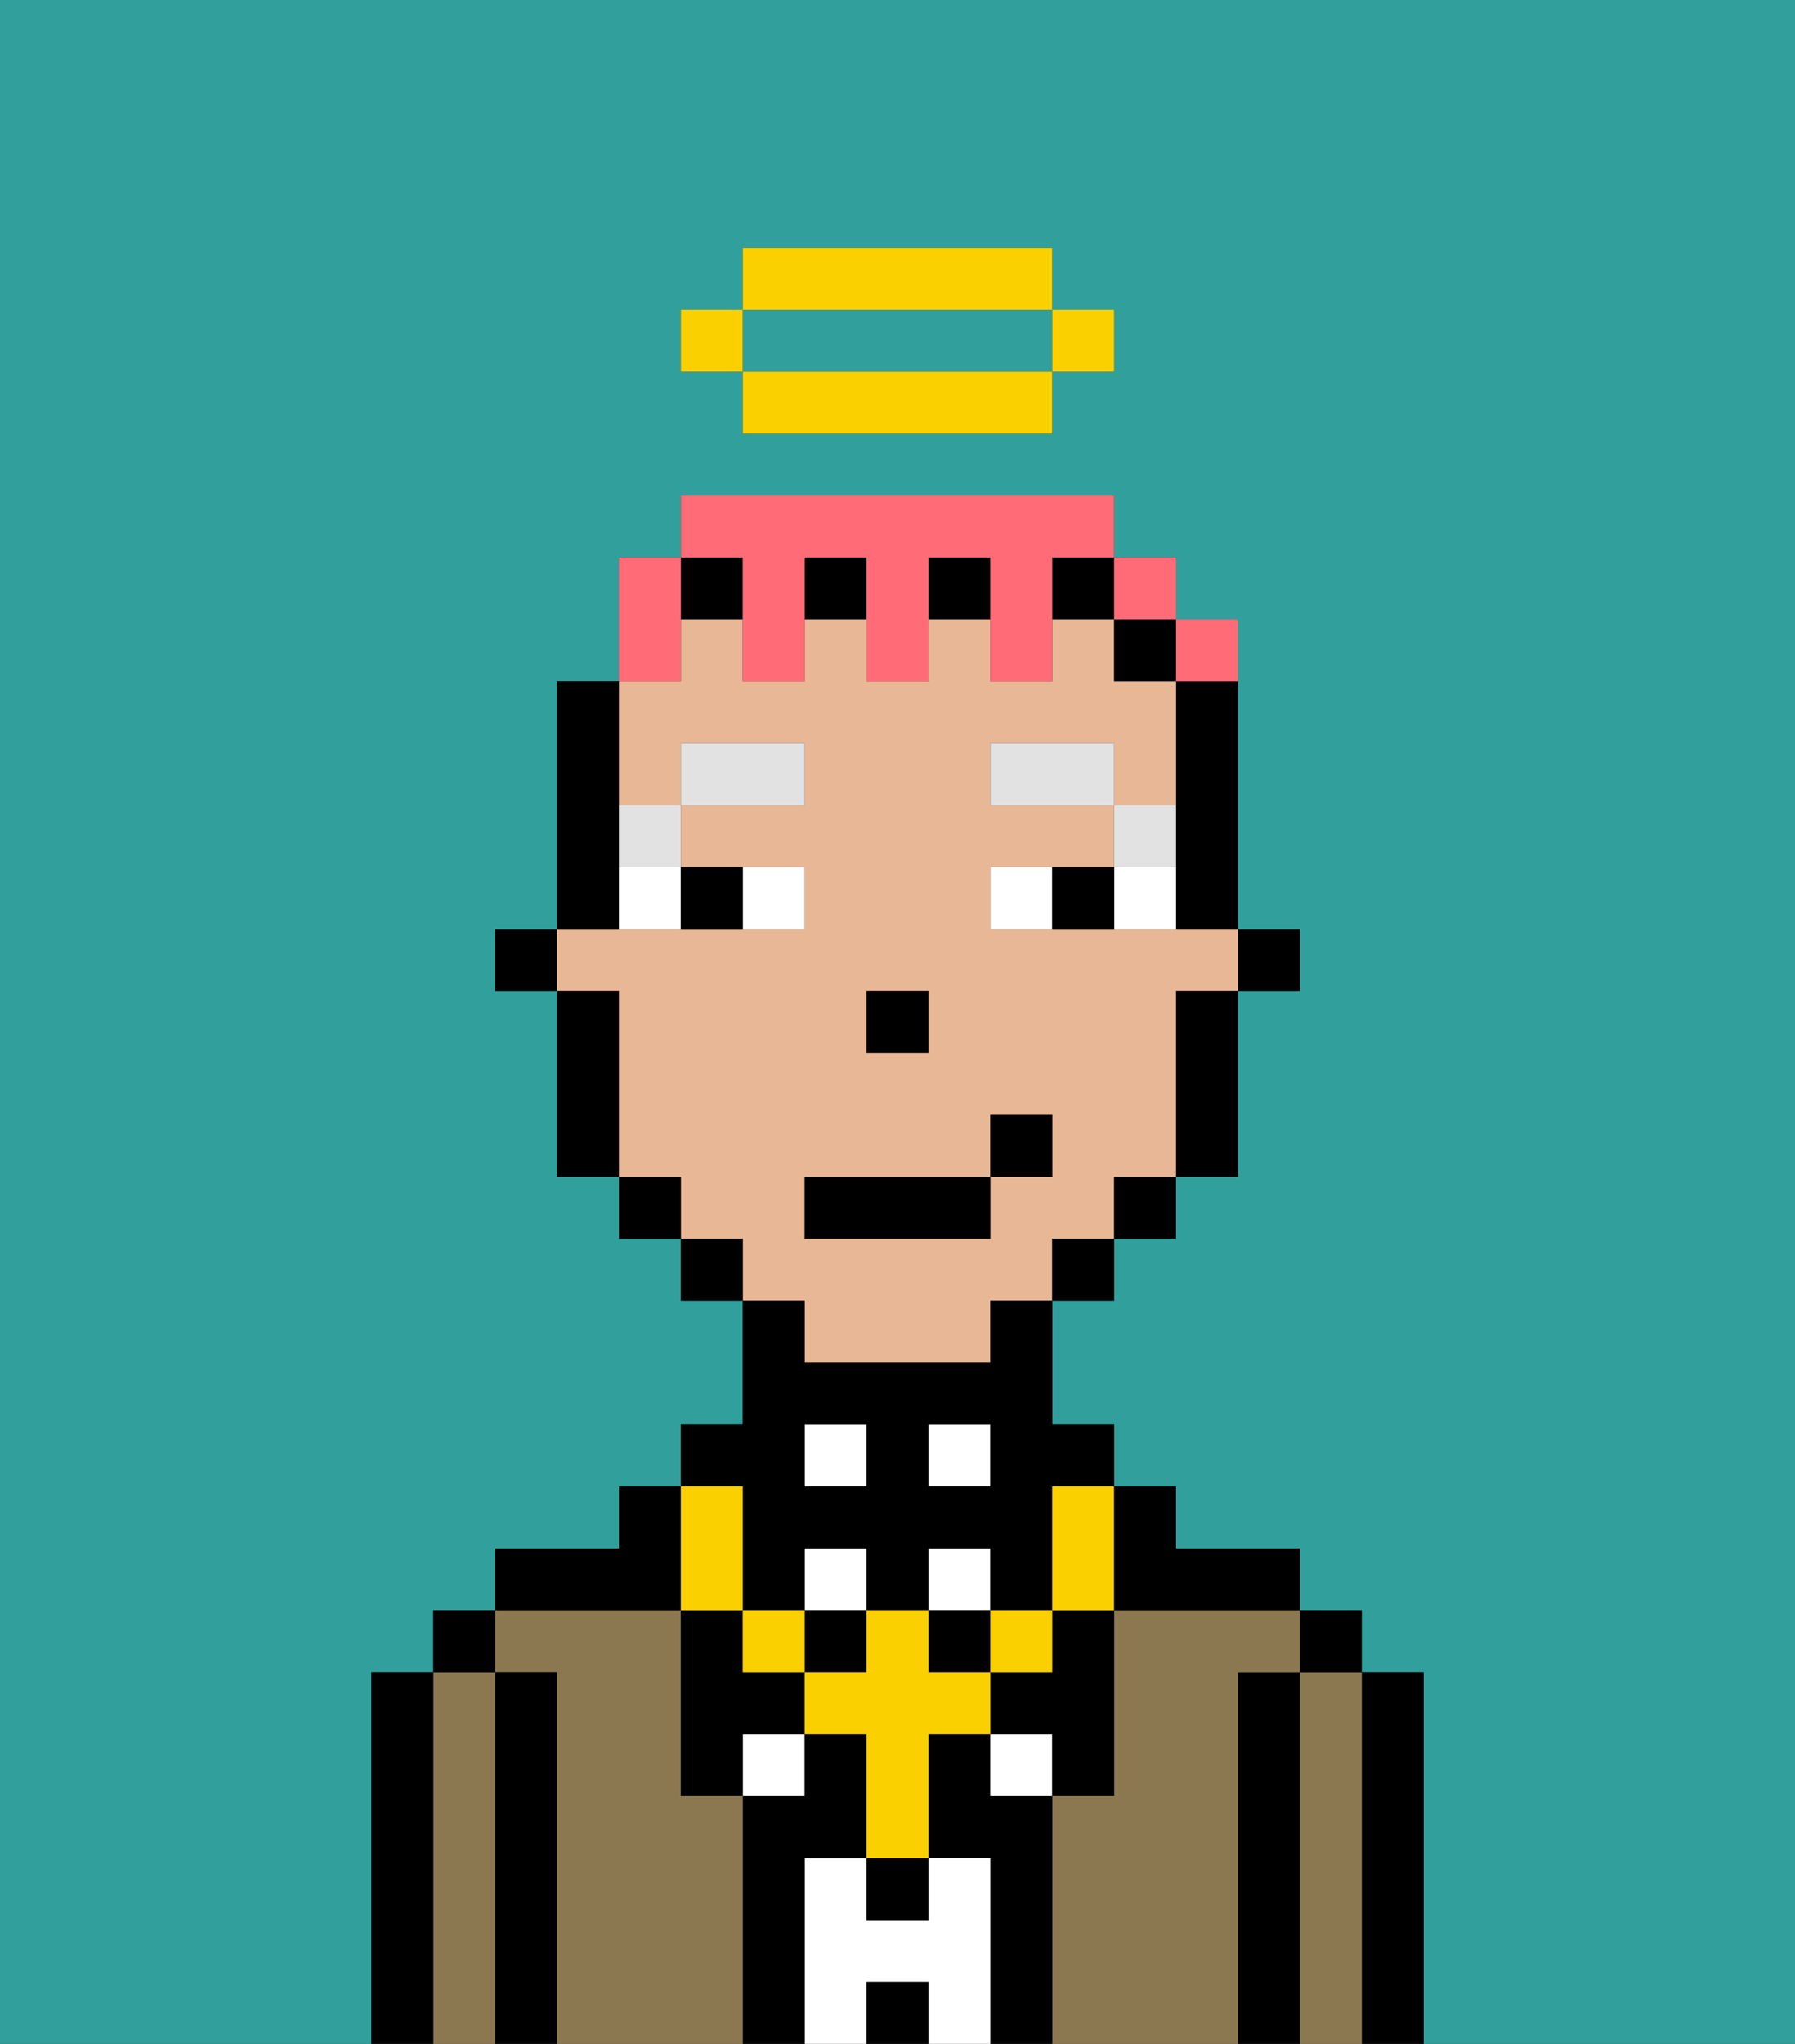 <svg xmlns="http://www.w3.org/2000/svg" viewBox="0 0 29 33"><rect x="0" y="0" width="29" height="33" fill="#333333" stroke="none"/><defs><style>polygon,rect,path{shape-rendering:crispedges;}.bb231-1{fill:#31a09d;}.bb231-2{fill:#000000;}.bb231-3{fill:#8c7850;}.bb231-4{fill:#ffffff;}.bb231-5{fill:#e8b795;}.bb231-6{fill:#e2e2e2;}.bb231-7{fill:#fad000;}.bb231-8{fill:#ff6c77;}</style></defs><path class="bb231-1" d="M13,6h4V5H12V6Z"/><path class="bb231-1" d="M0,33H6V27H7V26H8V25h2V24h1V23h1V21H11V20H10V19H9V16H8V15H9V11h1V9h1V8h7V9h1v1h1v5h1v1H20v3H19v1H18v1H17v2h1v1h1v1h2v1h1v1h1v6h6V0H0ZM11,5h1V4h5V5h1V6H17V7H12V6H11Z"/><path class="bb231-2" d="M23,27H22v6h1V27Z"/><path class="bb231-3" d="M22,27H21v6h1V27Z"/><rect class="bb231-2" x="21" y="26" width="1" height="1"/><path class="bb231-2" d="M21,27H20v6h1V27Z"/><path class="bb231-3" d="M20,27h1V26H18v3H17v4h3V27Z"/><path class="bb231-2" d="M17,29H16V28H15v2h1v3h1V29Z"/><rect class="bb231-4" x="13" y="25" width="1" height="1"/><rect class="bb231-4" x="16" y="28" width="1" height="1"/><rect class="bb231-4" x="12" y="28" width="1" height="1"/><rect class="bb231-4" x="15" y="25" width="1" height="1"/><path class="bb231-4" d="M16,30H15v1H14V30H13v3h1V32h1v1h1V30Z"/><rect class="bb231-4" x="15" y="23" width="1" height="1"/><rect class="bb231-2" x="14" y="32" width="1" height="1"/><rect class="bb231-4" x="13" y="23" width="1" height="1"/><path class="bb231-2" d="M13,30h1V28H13v1H12v4h1V30Z"/><path class="bb231-3" d="M12,29H11V26H8v1H9v6h3V29Z"/><path class="bb231-2" d="M11,26V24H10v1H8v1h3Z"/><path class="bb231-2" d="M9,27H8v6H9V27Z"/><path class="bb231-3" d="M8,27H7v6H8V27Z"/><rect class="bb231-2" x="7" y="26" width="1" height="1"/><path class="bb231-2" d="M7,27H6v6H7V27Z"/><rect class="bb231-2" x="20" y="15" width="1" height="1"/><path class="bb231-2" d="M19,12v3h1V11H19Z"/><path class="bb231-5" d="M13,22h3V21h1V20h1V19h1V16h1V15H16V14h2V13H16V12h2v1h1V11H18V10H17v1H16V10H15v1H14V10H13v1H12V10H11v1H10v2h1V12h2v1H11v1h2v1H9v1h1v3h1v1h1v1h1Zm1-6h1v1H14Zm-1,3h3V18h1v1H16v1H13Z"/><path class="bb231-2" d="M19,17v2h1V16H19Z"/><rect class="bb231-2" x="18" y="10" width="1" height="1"/><rect class="bb231-2" x="18" y="19" width="1" height="1"/><rect class="bb231-2" x="17" y="20" width="1" height="1"/><rect class="bb231-2" x="11" y="9" width="1" height="1"/><rect class="bb231-2" x="13" y="9" width="1" height="1"/><rect class="bb231-2" x="15" y="9" width="1" height="1"/><rect class="bb231-2" x="17" y="9" width="1" height="1"/><rect class="bb231-2" x="11" y="20" width="1" height="1"/><rect class="bb231-2" x="10" y="19" width="1" height="1"/><path class="bb231-2" d="M10,14V11H9v4h1Z"/><path class="bb231-2" d="M10,16H9v3h1V16Z"/><rect class="bb231-2" x="8" y="15" width="1" height="1"/><rect class="bb231-2" x="14" y="16" width="1" height="1"/><path class="bb231-4" d="M13,15V14H12v1Z"/><path class="bb231-4" d="M10,15h1V14H10Z"/><path class="bb231-4" d="M18,14v1h1V14Z"/><path class="bb231-4" d="M16,14v1h1V14Z"/><path class="bb231-2" d="M12,15V14H11v1Z"/><path class="bb231-2" d="M17,14v1h1V14Z"/><path class="bb231-6" d="M19,13H18v1h1Z"/><rect class="bb231-6" x="16" y="12" width="2" height="1"/><path class="bb231-6" d="M11,14V13H10v1Z"/><rect class="bb231-6" x="11" y="12" width="2" height="1"/><rect class="bb231-2" x="14" y="30" width="1" height="1"/><path class="bb231-2" d="M12,27V26H11v3h1V28h1V27Z"/><path class="bb231-2" d="M17,27H16v1h1v1h1V26H17Z"/><rect class="bb231-2" x="13" y="26" width="1" height="1"/><rect class="bb231-2" x="15" y="26" width="1" height="1"/><path class="bb231-2" d="M12,25v1h1V25h1v1h1V25h1v1h1V24h1V23H17V21H16v1H13V21H12v2H11v1h1Zm3-2h1v1H15Zm-2,0h1v1H13Z"/><rect class="bb231-7" x="16" y="26" width="1" height="1"/><path class="bb231-7" d="M15,27V26H14v1H13v1h1v2h1V28h1V27Z"/><rect class="bb231-7" x="12" y="26" width="1" height="1"/><path class="bb231-7" d="M12,26V24H11v2Z"/><path class="bb231-7" d="M17,25v1h1V24H17Z"/><path class="bb231-2" d="M21,26V25H19V24H18v2Z"/><rect class="bb231-2" x="13" y="19" width="3" height="1"/><rect class="bb231-2" x="16" y="18" width="1" height="1"/><path class="bb231-8" d="M11,10V9H10v2h1Z"/><path class="bb231-8" d="M12,10v1h1V9h1v2h1V9h1v2h1V9h1V8H11V9h1Z"/><rect class="bb231-8" x="18" y="9" width="1" height="1"/><path class="bb231-8" d="M20,11V10H19v1Z"/><rect class="bb231-7" x="17" y="5" width="1" height="1"/><path class="bb231-7" d="M13,6H12V7h5V6H13Z"/><path class="bb231-7" d="M17,5V4H12V5h5Z"/><rect class="bb231-7" x="11" y="5" width="1" height="1"/></svg>